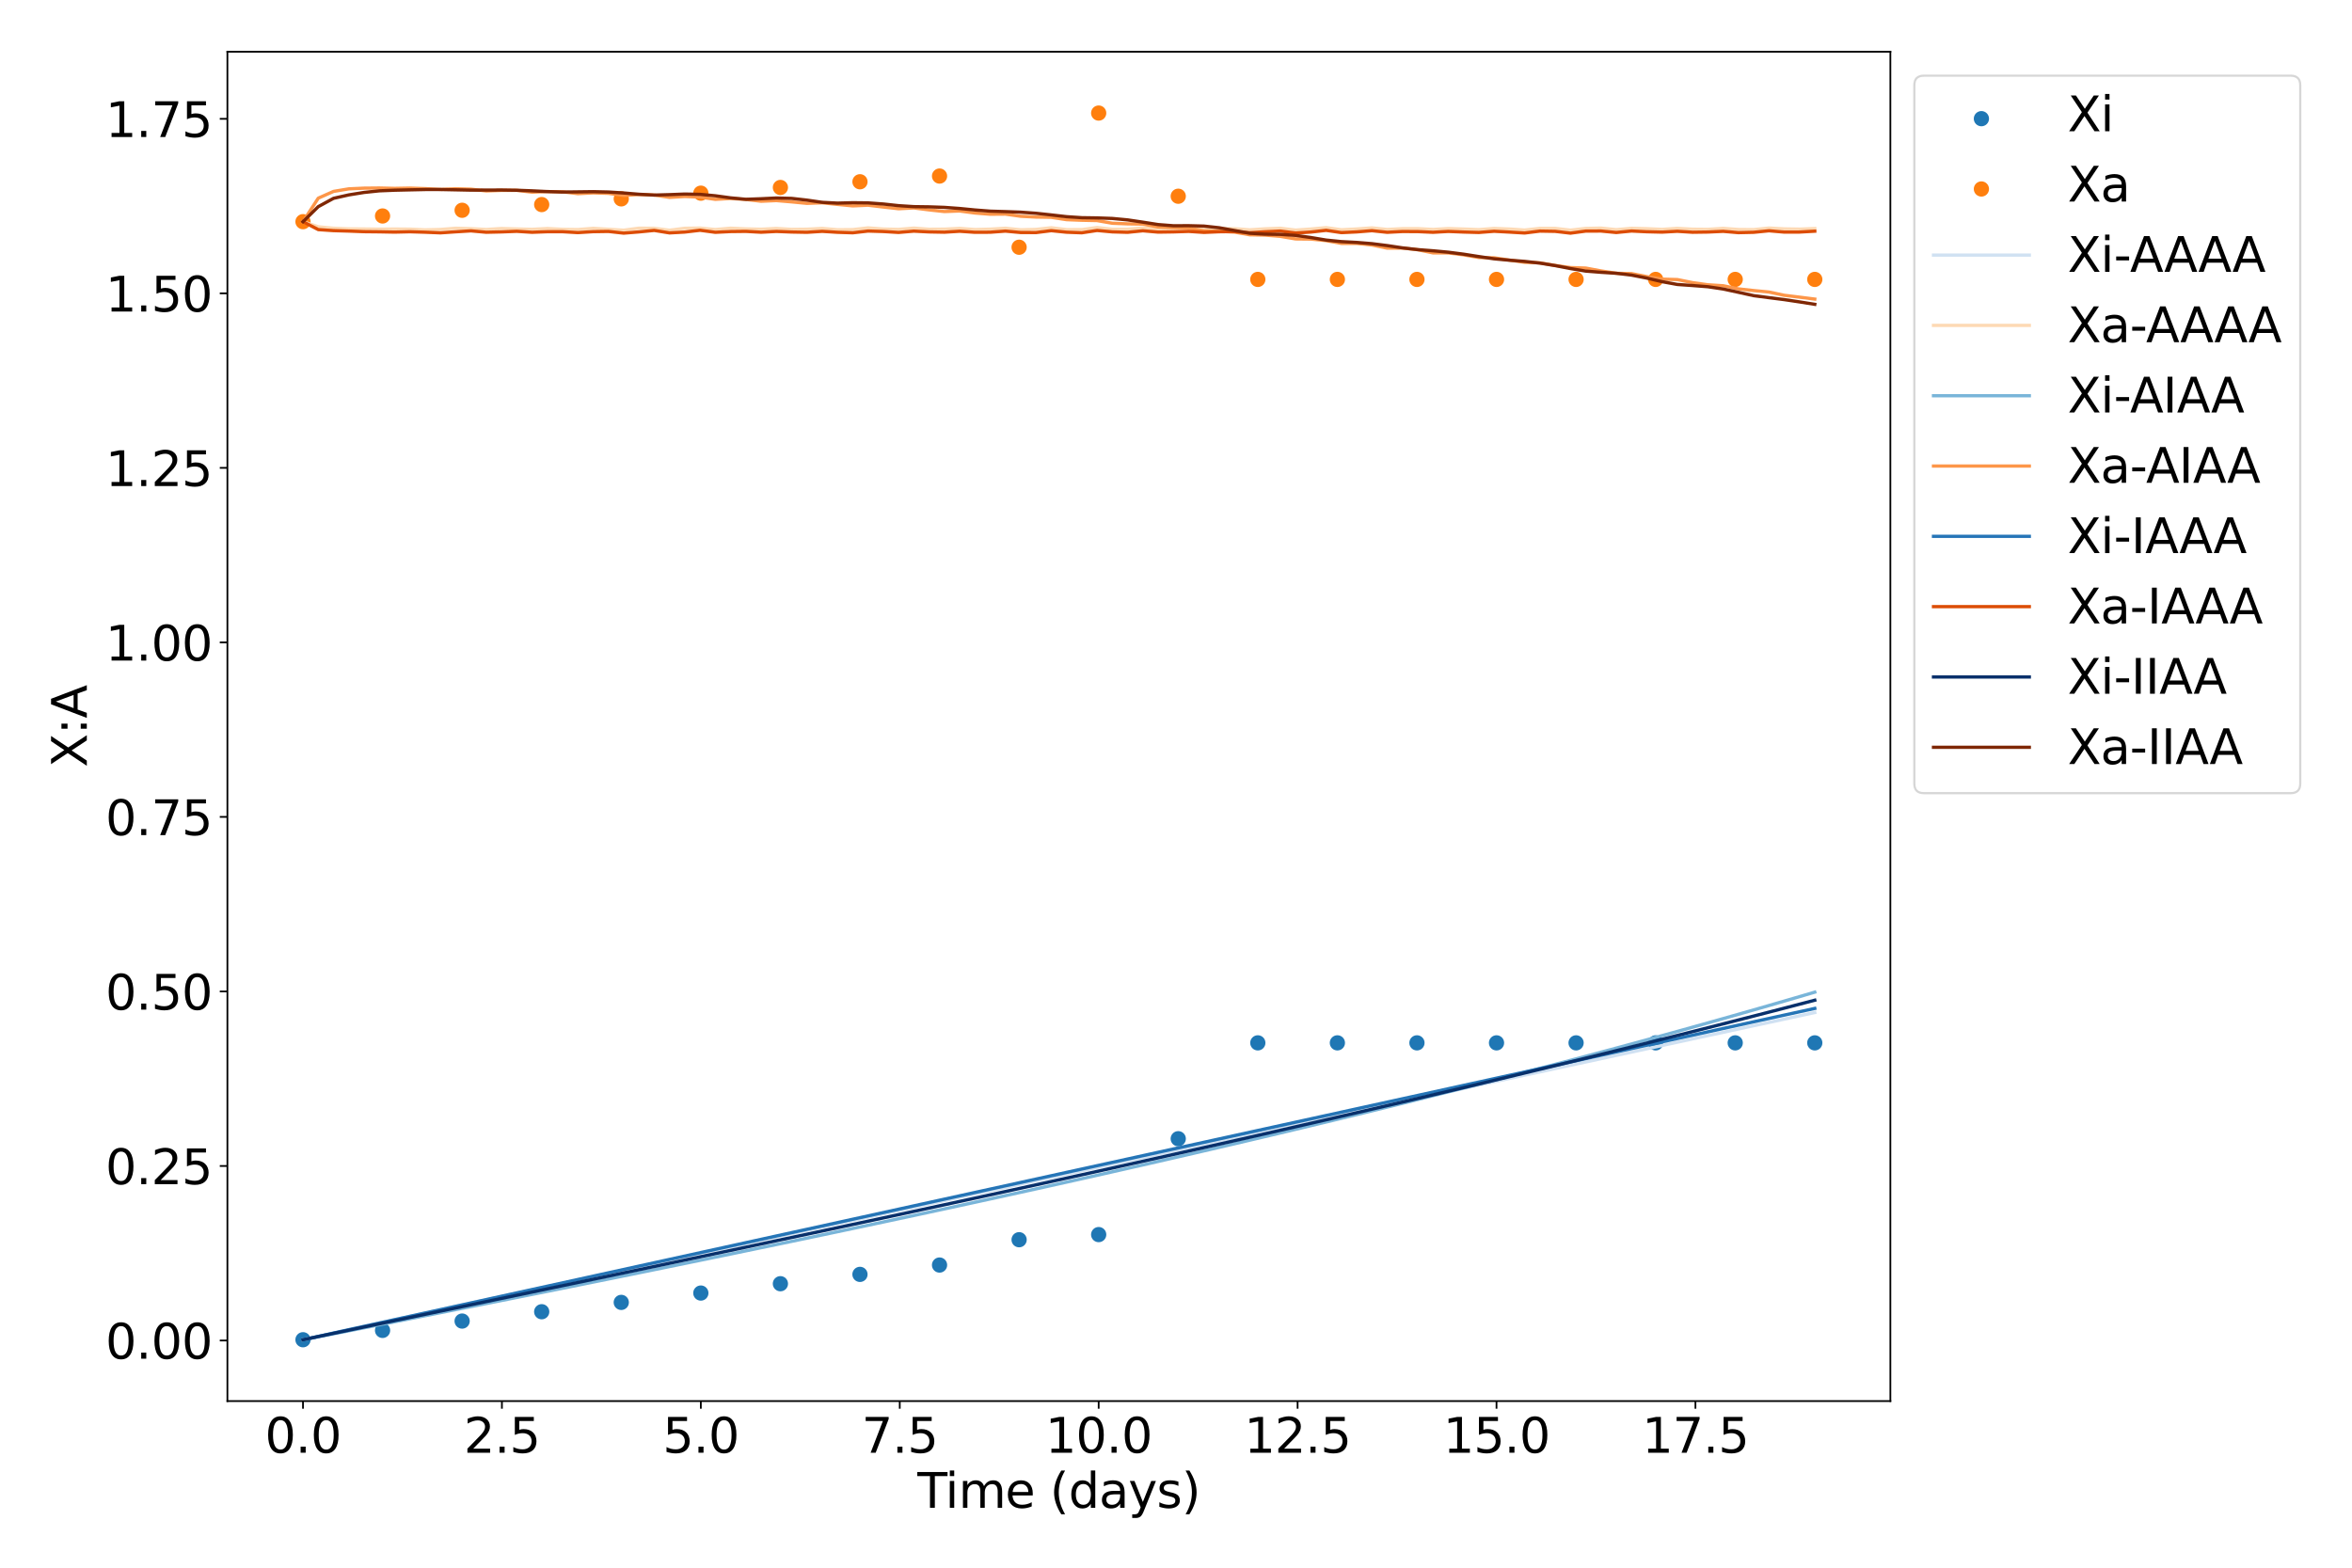 <?xml version="1.0" encoding="utf-8" standalone="no"?>
<!DOCTYPE svg PUBLIC "-//W3C//DTD SVG 1.1//EN"
  "http://www.w3.org/Graphics/SVG/1.1/DTD/svg11.dtd">
<svg xmlns:xlink="http://www.w3.org/1999/xlink" width="1080pt" height="720pt" viewBox="0 0 1080 720" xmlns="http://www.w3.org/2000/svg" version="1.1">
 <defs>
  <style type="text/css">*{stroke-linejoin: round; stroke-linecap: butt}</style>
 </defs>
 <g id="figure_1">
  <g id="patch_1">
   <path d="M 0 720 
L 1080 720 
L 1080 0 
L 0 0 
z
" style="fill: #ffffff"/>
  </g>
  <g id="axes_1">
   <g id="patch_2">
    <path d="M 104.42 643.48 
L 868.03 643.48 
L 868.03 23.76 
L 104.42 23.76 
z
" style="fill: #ffffff"/>
   </g>
   <g id="PathCollection_1">
    <defs>
     <path id="m80f1702e56" d="M 0 3 
C 0.796 3 1.559 2.684 2.121 2.121 
C 2.684 1.559 3 0.796 3 0 
C 3 -0.796 2.684 -1.559 2.121 -2.121 
C 1.559 -2.684 0.796 -3 0 -3 
C -0.796 -3 -1.559 -2.684 -2.121 -2.121 
C -2.684 -1.559 -3 -0.796 -3 0 
C -3 0.796 -2.684 1.559 -2.121 2.121 
C -1.559 2.684 -0.796 3 0 3 
z
" style="stroke: #1f77b4"/>
    </defs>
    <g clip-path="url(#p6fa6d501a4)">
     <use xlink:href="#m80f1702e56" x="139.13" y="615.311" style="fill: #1f77b4; stroke: #1f77b4"/>
     <use xlink:href="#m80f1702e56" x="175.666" y="611.022" style="fill: #1f77b4; stroke: #1f77b4"/>
     <use xlink:href="#m80f1702e56" x="212.202" y="606.734" style="fill: #1f77b4; stroke: #1f77b4"/>
     <use xlink:href="#m80f1702e56" x="248.739" y="602.445" style="fill: #1f77b4; stroke: #1f77b4"/>
     <use xlink:href="#m80f1702e56" x="285.275" y="598.157" style="fill: #1f77b4; stroke: #1f77b4"/>
     <use xlink:href="#m80f1702e56" x="321.811" y="593.868" style="fill: #1f77b4; stroke: #1f77b4"/>
     <use xlink:href="#m80f1702e56" x="358.348" y="589.58" style="fill: #1f77b4; stroke: #1f77b4"/>
     <use xlink:href="#m80f1702e56" x="394.884" y="585.291" style="fill: #1f77b4; stroke: #1f77b4"/>
     <use xlink:href="#m80f1702e56" x="431.42" y="581.003" style="fill: #1f77b4; stroke: #1f77b4"/>
     <use xlink:href="#m80f1702e56" x="467.957" y="569.372" style="fill: #1f77b4; stroke: #1f77b4"/>
     <use xlink:href="#m80f1702e56" x="504.493" y="567.018" style="fill: #1f77b4; stroke: #1f77b4"/>
     <use xlink:href="#m80f1702e56" x="541.03" y="522.989" style="fill: #1f77b4; stroke: #1f77b4"/>
     <use xlink:href="#m80f1702e56" x="577.566" y="478.959" style="fill: #1f77b4; stroke: #1f77b4"/>
     <use xlink:href="#m80f1702e56" x="614.102" y="478.959" style="fill: #1f77b4; stroke: #1f77b4"/>
     <use xlink:href="#m80f1702e56" x="650.639" y="478.959" style="fill: #1f77b4; stroke: #1f77b4"/>
     <use xlink:href="#m80f1702e56" x="687.175" y="478.959" style="fill: #1f77b4; stroke: #1f77b4"/>
     <use xlink:href="#m80f1702e56" x="723.711" y="478.959" style="fill: #1f77b4; stroke: #1f77b4"/>
     <use xlink:href="#m80f1702e56" x="760.248" y="478.959" style="fill: #1f77b4; stroke: #1f77b4"/>
     <use xlink:href="#m80f1702e56" x="796.784" y="478.959" style="fill: #1f77b4; stroke: #1f77b4"/>
     <use xlink:href="#m80f1702e56" x="833.32" y="478.959" style="fill: #1f77b4; stroke: #1f77b4"/>
    </g>
   </g>
   <g id="PathCollection_2">
    <defs>
     <path id="m62fcbac0dc" d="M 0 3 
C 0.796 3 1.559 2.684 2.121 2.121 
C 2.684 1.559 3 0.796 3 0 
C 3 -0.796 2.684 -1.559 2.121 -2.121 
C 1.559 -2.684 0.796 -3 0 -3 
C -0.796 -3 -1.559 -2.684 -2.121 -2.121 
C -2.684 -1.559 -3 -0.796 -3 0 
C -3 0.796 -2.684 1.559 -2.121 2.121 
C -1.559 2.684 -0.796 3 0 3 
z
" style="stroke: #ff7f0e"/>
    </defs>
    <g clip-path="url(#p6fa6d501a4)">
     <use xlink:href="#m62fcbac0dc" x="139.13" y="101.811" style="fill: #ff7f0e; stroke: #ff7f0e"/>
     <use xlink:href="#m62fcbac0dc" x="175.666" y="99.193" style="fill: #ff7f0e; stroke: #ff7f0e"/>
     <use xlink:href="#m62fcbac0dc" x="212.202" y="96.574" style="fill: #ff7f0e; stroke: #ff7f0e"/>
     <use xlink:href="#m62fcbac0dc" x="248.739" y="93.955" style="fill: #ff7f0e; stroke: #ff7f0e"/>
     <use xlink:href="#m62fcbac0dc" x="285.275" y="91.336" style="fill: #ff7f0e; stroke: #ff7f0e"/>
     <use xlink:href="#m62fcbac0dc" x="321.811" y="88.717" style="fill: #ff7f0e; stroke: #ff7f0e"/>
     <use xlink:href="#m62fcbac0dc" x="358.348" y="86.098" style="fill: #ff7f0e; stroke: #ff7f0e"/>
     <use xlink:href="#m62fcbac0dc" x="394.884" y="83.48" style="fill: #ff7f0e; stroke: #ff7f0e"/>
     <use xlink:href="#m62fcbac0dc" x="431.42" y="80.861" style="fill: #ff7f0e; stroke: #ff7f0e"/>
     <use xlink:href="#m62fcbac0dc" x="467.957" y="113.551" style="fill: #ff7f0e; stroke: #ff7f0e"/>
     <use xlink:href="#m62fcbac0dc" x="504.493" y="51.929" style="fill: #ff7f0e; stroke: #ff7f0e"/>
     <use xlink:href="#m62fcbac0dc" x="541.03" y="90.127" style="fill: #ff7f0e; stroke: #ff7f0e"/>
     <use xlink:href="#m62fcbac0dc" x="577.566" y="128.325" style="fill: #ff7f0e; stroke: #ff7f0e"/>
     <use xlink:href="#m62fcbac0dc" x="614.102" y="128.325" style="fill: #ff7f0e; stroke: #ff7f0e"/>
     <use xlink:href="#m62fcbac0dc" x="650.639" y="128.325" style="fill: #ff7f0e; stroke: #ff7f0e"/>
     <use xlink:href="#m62fcbac0dc" x="687.175" y="128.325" style="fill: #ff7f0e; stroke: #ff7f0e"/>
     <use xlink:href="#m62fcbac0dc" x="723.711" y="128.325" style="fill: #ff7f0e; stroke: #ff7f0e"/>
     <use xlink:href="#m62fcbac0dc" x="760.248" y="128.325" style="fill: #ff7f0e; stroke: #ff7f0e"/>
     <use xlink:href="#m62fcbac0dc" x="796.784" y="128.325" style="fill: #ff7f0e; stroke: #ff7f0e"/>
     <use xlink:href="#m62fcbac0dc" x="833.32" y="128.325" style="fill: #ff7f0e; stroke: #ff7f0e"/>
    </g>
   </g>
   <g id="matplotlib.axis_1">
    <g id="xtick_1">
     <g id="line2d_1">
      <defs>
       <path id="m3385fdae1e" d="M 0 0 
L 0 3.5 
" style="stroke: #000000; stroke-width: 0.8"/>
      </defs>
      <g>
       <use xlink:href="#m3385fdae1e" x="139.13" y="643.48" style="stroke: #000000; stroke-width: 0.8"/>
      </g>
     </g>
     <g id="text_1">
      <!-- 0.0 -->
      <g transform="translate(121.636 667.197) scale(0.22 -0.22)">
       <defs>
        <path id="DejaVuSans-30" d="M 2034 4250 
Q 1547 4250 1301 3770 
Q 1056 3291 1056 2328 
Q 1056 1369 1301 889 
Q 1547 409 2034 409 
Q 2525 409 2770 889 
Q 3016 1369 3016 2328 
Q 3016 3291 2770 3770 
Q 2525 4250 2034 4250 
z
M 2034 4750 
Q 2819 4750 3233 4129 
Q 3647 3509 3647 2328 
Q 3647 1150 3233 529 
Q 2819 -91 2034 -91 
Q 1250 -91 836 529 
Q 422 1150 422 2328 
Q 422 3509 836 4129 
Q 1250 4750 2034 4750 
z
" transform="scale(0.016)"/>
        <path id="DejaVuSans-2e" d="M 684 794 
L 1344 794 
L 1344 0 
L 684 0 
L 684 794 
z
" transform="scale(0.016)"/>
       </defs>
       <use xlink:href="#DejaVuSans-30"/>
       <use xlink:href="#DejaVuSans-2e" x="63.623"/>
       <use xlink:href="#DejaVuSans-30" x="95.41"/>
      </g>
     </g>
    </g>
    <g id="xtick_2">
     <g id="line2d_2">
      <g>
       <use xlink:href="#m3385fdae1e" x="230.47" y="643.48" style="stroke: #000000; stroke-width: 0.8"/>
      </g>
     </g>
     <g id="text_2">
      <!-- 2.5 -->
      <g transform="translate(212.977 667.197) scale(0.22 -0.22)">
       <defs>
        <path id="DejaVuSans-32" d="M 1228 531 
L 3431 531 
L 3431 0 
L 469 0 
L 469 531 
Q 828 903 1448 1529 
Q 2069 2156 2228 2338 
Q 2531 2678 2651 2914 
Q 2772 3150 2772 3378 
Q 2772 3750 2511 3984 
Q 2250 4219 1831 4219 
Q 1534 4219 1204 4116 
Q 875 4013 500 3803 
L 500 4441 
Q 881 4594 1212 4672 
Q 1544 4750 1819 4750 
Q 2544 4750 2975 4387 
Q 3406 4025 3406 3419 
Q 3406 3131 3298 2873 
Q 3191 2616 2906 2266 
Q 2828 2175 2409 1742 
Q 1991 1309 1228 531 
z
" transform="scale(0.016)"/>
        <path id="DejaVuSans-35" d="M 691 4666 
L 3169 4666 
L 3169 4134 
L 1269 4134 
L 1269 2991 
Q 1406 3038 1543 3061 
Q 1681 3084 1819 3084 
Q 2600 3084 3056 2656 
Q 3513 2228 3513 1497 
Q 3513 744 3044 326 
Q 2575 -91 1722 -91 
Q 1428 -91 1123 -41 
Q 819 9 494 109 
L 494 744 
Q 775 591 1075 516 
Q 1375 441 1709 441 
Q 2250 441 2565 725 
Q 2881 1009 2881 1497 
Q 2881 1984 2565 2268 
Q 2250 2553 1709 2553 
Q 1456 2553 1204 2497 
Q 953 2441 691 2322 
L 691 4666 
z
" transform="scale(0.016)"/>
       </defs>
       <use xlink:href="#DejaVuSans-32"/>
       <use xlink:href="#DejaVuSans-2e" x="63.623"/>
       <use xlink:href="#DejaVuSans-35" x="95.41"/>
      </g>
     </g>
    </g>
    <g id="xtick_3">
     <g id="line2d_3">
      <g>
       <use xlink:href="#m3385fdae1e" x="321.811" y="643.48" style="stroke: #000000; stroke-width: 0.8"/>
      </g>
     </g>
     <g id="text_3">
      <!-- 5.0 -->
      <g transform="translate(304.318 667.197) scale(0.22 -0.22)">
       <use xlink:href="#DejaVuSans-35"/>
       <use xlink:href="#DejaVuSans-2e" x="63.623"/>
       <use xlink:href="#DejaVuSans-30" x="95.41"/>
      </g>
     </g>
    </g>
    <g id="xtick_4">
     <g id="line2d_4">
      <g>
       <use xlink:href="#m3385fdae1e" x="413.152" y="643.48" style="stroke: #000000; stroke-width: 0.8"/>
      </g>
     </g>
     <g id="text_4">
      <!-- 7.5 -->
      <g transform="translate(395.659 667.197) scale(0.22 -0.22)">
       <defs>
        <path id="DejaVuSans-37" d="M 525 4666 
L 3525 4666 
L 3525 4397 
L 1831 0 
L 1172 0 
L 2766 4134 
L 525 4134 
L 525 4666 
z
" transform="scale(0.016)"/>
       </defs>
       <use xlink:href="#DejaVuSans-37"/>
       <use xlink:href="#DejaVuSans-2e" x="63.623"/>
       <use xlink:href="#DejaVuSans-35" x="95.41"/>
      </g>
     </g>
    </g>
    <g id="xtick_5">
     <g id="line2d_5">
      <g>
       <use xlink:href="#m3385fdae1e" x="504.493" y="643.48" style="stroke: #000000; stroke-width: 0.8"/>
      </g>
     </g>
     <g id="text_5">
      <!-- 10.0 -->
      <g transform="translate(480.001 667.197) scale(0.22 -0.22)">
       <defs>
        <path id="DejaVuSans-31" d="M 794 531 
L 1825 531 
L 1825 4091 
L 703 3866 
L 703 4441 
L 1819 4666 
L 2450 4666 
L 2450 531 
L 3481 531 
L 3481 0 
L 794 0 
L 794 531 
z
" transform="scale(0.016)"/>
       </defs>
       <use xlink:href="#DejaVuSans-31"/>
       <use xlink:href="#DejaVuSans-30" x="63.623"/>
       <use xlink:href="#DejaVuSans-2e" x="127.246"/>
       <use xlink:href="#DejaVuSans-30" x="159.033"/>
      </g>
     </g>
    </g>
    <g id="xtick_6">
     <g id="line2d_6">
      <g>
       <use xlink:href="#m3385fdae1e" x="595.834" y="643.48" style="stroke: #000000; stroke-width: 0.8"/>
      </g>
     </g>
     <g id="text_6">
      <!-- 12.5 -->
      <g transform="translate(571.342 667.197) scale(0.22 -0.22)">
       <use xlink:href="#DejaVuSans-31"/>
       <use xlink:href="#DejaVuSans-32" x="63.623"/>
       <use xlink:href="#DejaVuSans-2e" x="127.246"/>
       <use xlink:href="#DejaVuSans-35" x="159.033"/>
      </g>
     </g>
    </g>
    <g id="xtick_7">
     <g id="line2d_7">
      <g>
       <use xlink:href="#m3385fdae1e" x="687.175" y="643.48" style="stroke: #000000; stroke-width: 0.8"/>
      </g>
     </g>
     <g id="text_7">
      <!-- 15.0 -->
      <g transform="translate(662.683 667.197) scale(0.22 -0.22)">
       <use xlink:href="#DejaVuSans-31"/>
       <use xlink:href="#DejaVuSans-35" x="63.623"/>
       <use xlink:href="#DejaVuSans-2e" x="127.246"/>
       <use xlink:href="#DejaVuSans-30" x="159.033"/>
      </g>
     </g>
    </g>
    <g id="xtick_8">
     <g id="line2d_8">
      <g>
       <use xlink:href="#m3385fdae1e" x="778.516" y="643.48" style="stroke: #000000; stroke-width: 0.8"/>
      </g>
     </g>
     <g id="text_8">
      <!-- 17.5 -->
      <g transform="translate(754.024 667.197) scale(0.22 -0.22)">
       <use xlink:href="#DejaVuSans-31"/>
       <use xlink:href="#DejaVuSans-37" x="63.623"/>
       <use xlink:href="#DejaVuSans-2e" x="127.246"/>
       <use xlink:href="#DejaVuSans-35" x="159.033"/>
      </g>
     </g>
    </g>
    <g id="text_9">
     <!-- Time (days) -->
     <g transform="translate(421.267 692.488) scale(0.22 -0.22)">
      <defs>
       <path id="DejaVuSans-54" d="M -19 4666 
L 3928 4666 
L 3928 4134 
L 2272 4134 
L 2272 0 
L 1638 0 
L 1638 4134 
L -19 4134 
L -19 4666 
z
" transform="scale(0.016)"/>
       <path id="DejaVuSans-69" d="M 603 3500 
L 1178 3500 
L 1178 0 
L 603 0 
L 603 3500 
z
M 603 4863 
L 1178 4863 
L 1178 4134 
L 603 4134 
L 603 4863 
z
" transform="scale(0.016)"/>
       <path id="DejaVuSans-6d" d="M 3328 2828 
Q 3544 3216 3844 3400 
Q 4144 3584 4550 3584 
Q 5097 3584 5394 3201 
Q 5691 2819 5691 2113 
L 5691 0 
L 5113 0 
L 5113 2094 
Q 5113 2597 4934 2840 
Q 4756 3084 4391 3084 
Q 3944 3084 3684 2787 
Q 3425 2491 3425 1978 
L 3425 0 
L 2847 0 
L 2847 2094 
Q 2847 2600 2669 2842 
Q 2491 3084 2119 3084 
Q 1678 3084 1418 2786 
Q 1159 2488 1159 1978 
L 1159 0 
L 581 0 
L 581 3500 
L 1159 3500 
L 1159 2956 
Q 1356 3278 1631 3431 
Q 1906 3584 2284 3584 
Q 2666 3584 2933 3390 
Q 3200 3197 3328 2828 
z
" transform="scale(0.016)"/>
       <path id="DejaVuSans-65" d="M 3597 1894 
L 3597 1613 
L 953 1613 
Q 991 1019 1311 708 
Q 1631 397 2203 397 
Q 2534 397 2845 478 
Q 3156 559 3463 722 
L 3463 178 
Q 3153 47 2828 -22 
Q 2503 -91 2169 -91 
Q 1331 -91 842 396 
Q 353 884 353 1716 
Q 353 2575 817 3079 
Q 1281 3584 2069 3584 
Q 2775 3584 3186 3129 
Q 3597 2675 3597 1894 
z
M 3022 2063 
Q 3016 2534 2758 2815 
Q 2500 3097 2075 3097 
Q 1594 3097 1305 2825 
Q 1016 2553 972 2059 
L 3022 2063 
z
" transform="scale(0.016)"/>
       <path id="DejaVuSans-20" transform="scale(0.016)"/>
       <path id="DejaVuSans-28" d="M 1984 4856 
Q 1566 4138 1362 3434 
Q 1159 2731 1159 2009 
Q 1159 1288 1364 580 
Q 1569 -128 1984 -844 
L 1484 -844 
Q 1016 -109 783 600 
Q 550 1309 550 2009 
Q 550 2706 781 3412 
Q 1013 4119 1484 4856 
L 1984 4856 
z
" transform="scale(0.016)"/>
       <path id="DejaVuSans-64" d="M 2906 2969 
L 2906 4863 
L 3481 4863 
L 3481 0 
L 2906 0 
L 2906 525 
Q 2725 213 2448 61 
Q 2172 -91 1784 -91 
Q 1150 -91 751 415 
Q 353 922 353 1747 
Q 353 2572 751 3078 
Q 1150 3584 1784 3584 
Q 2172 3584 2448 3432 
Q 2725 3281 2906 2969 
z
M 947 1747 
Q 947 1113 1208 752 
Q 1469 391 1925 391 
Q 2381 391 2643 752 
Q 2906 1113 2906 1747 
Q 2906 2381 2643 2742 
Q 2381 3103 1925 3103 
Q 1469 3103 1208 2742 
Q 947 2381 947 1747 
z
" transform="scale(0.016)"/>
       <path id="DejaVuSans-61" d="M 2194 1759 
Q 1497 1759 1228 1600 
Q 959 1441 959 1056 
Q 959 750 1161 570 
Q 1363 391 1709 391 
Q 2188 391 2477 730 
Q 2766 1069 2766 1631 
L 2766 1759 
L 2194 1759 
z
M 3341 1997 
L 3341 0 
L 2766 0 
L 2766 531 
Q 2569 213 2275 61 
Q 1981 -91 1556 -91 
Q 1019 -91 701 211 
Q 384 513 384 1019 
Q 384 1609 779 1909 
Q 1175 2209 1959 2209 
L 2766 2209 
L 2766 2266 
Q 2766 2663 2505 2880 
Q 2244 3097 1772 3097 
Q 1472 3097 1187 3025 
Q 903 2953 641 2809 
L 641 3341 
Q 956 3463 1253 3523 
Q 1550 3584 1831 3584 
Q 2591 3584 2966 3190 
Q 3341 2797 3341 1997 
z
" transform="scale(0.016)"/>
       <path id="DejaVuSans-79" d="M 2059 -325 
Q 1816 -950 1584 -1140 
Q 1353 -1331 966 -1331 
L 506 -1331 
L 506 -850 
L 844 -850 
Q 1081 -850 1212 -737 
Q 1344 -625 1503 -206 
L 1606 56 
L 191 3500 
L 800 3500 
L 1894 763 
L 2988 3500 
L 3597 3500 
L 2059 -325 
z
" transform="scale(0.016)"/>
       <path id="DejaVuSans-73" d="M 2834 3397 
L 2834 2853 
Q 2591 2978 2328 3040 
Q 2066 3103 1784 3103 
Q 1356 3103 1142 2972 
Q 928 2841 928 2578 
Q 928 2378 1081 2264 
Q 1234 2150 1697 2047 
L 1894 2003 
Q 2506 1872 2764 1633 
Q 3022 1394 3022 966 
Q 3022 478 2636 193 
Q 2250 -91 1575 -91 
Q 1294 -91 989 -36 
Q 684 19 347 128 
L 347 722 
Q 666 556 975 473 
Q 1284 391 1588 391 
Q 1994 391 2212 530 
Q 2431 669 2431 922 
Q 2431 1156 2273 1281 
Q 2116 1406 1581 1522 
L 1381 1569 
Q 847 1681 609 1914 
Q 372 2147 372 2553 
Q 372 3047 722 3315 
Q 1072 3584 1716 3584 
Q 2034 3584 2315 3537 
Q 2597 3491 2834 3397 
z
" transform="scale(0.016)"/>
       <path id="DejaVuSans-29" d="M 513 4856 
L 1013 4856 
Q 1481 4119 1714 3412 
Q 1947 2706 1947 2009 
Q 1947 1309 1714 600 
Q 1481 -109 1013 -844 
L 513 -844 
Q 928 -128 1133 580 
Q 1338 1288 1338 2009 
Q 1338 2731 1133 3434 
Q 928 4138 513 4856 
z
" transform="scale(0.016)"/>
      </defs>
      <use xlink:href="#DejaVuSans-54"/>
      <use xlink:href="#DejaVuSans-69" x="57.959"/>
      <use xlink:href="#DejaVuSans-6d" x="85.742"/>
      <use xlink:href="#DejaVuSans-65" x="183.154"/>
      <use xlink:href="#DejaVuSans-20" x="244.678"/>
      <use xlink:href="#DejaVuSans-28" x="276.465"/>
      <use xlink:href="#DejaVuSans-64" x="315.479"/>
      <use xlink:href="#DejaVuSans-61" x="378.955"/>
      <use xlink:href="#DejaVuSans-79" x="440.234"/>
      <use xlink:href="#DejaVuSans-73" x="499.414"/>
      <use xlink:href="#DejaVuSans-29" x="551.514"/>
     </g>
    </g>
   </g>
   <g id="matplotlib.axis_2">
    <g id="ytick_1">
     <g id="line2d_9">
      <defs>
       <path id="ma600d9e374" d="M 0 0 
L -3.5 0 
" style="stroke: #000000; stroke-width: 0.8"/>
      </defs>
      <g>
       <use xlink:href="#ma600d9e374" x="104.42" y="615.656" style="stroke: #000000; stroke-width: 0.8"/>
      </g>
     </g>
     <g id="text_10">
      <!-- 0.00 -->
      <g transform="translate(48.436 624.014) scale(0.22 -0.22)">
       <use xlink:href="#DejaVuSans-30"/>
       <use xlink:href="#DejaVuSans-2e" x="63.623"/>
       <use xlink:href="#DejaVuSans-30" x="95.41"/>
       <use xlink:href="#DejaVuSans-30" x="159.033"/>
      </g>
     </g>
    </g>
    <g id="ytick_2">
     <g id="line2d_10">
      <g>
       <use xlink:href="#ma600d9e374" x="104.42" y="535.5" style="stroke: #000000; stroke-width: 0.8"/>
      </g>
     </g>
     <g id="text_11">
      <!-- 0.25 -->
      <g transform="translate(48.436 543.858) scale(0.22 -0.22)">
       <use xlink:href="#DejaVuSans-30"/>
       <use xlink:href="#DejaVuSans-2e" x="63.623"/>
       <use xlink:href="#DejaVuSans-32" x="95.41"/>
       <use xlink:href="#DejaVuSans-35" x="159.033"/>
      </g>
     </g>
    </g>
    <g id="ytick_3">
     <g id="line2d_11">
      <g>
       <use xlink:href="#ma600d9e374" x="104.42" y="455.344" style="stroke: #000000; stroke-width: 0.8"/>
      </g>
     </g>
     <g id="text_12">
      <!-- 0.50 -->
      <g transform="translate(48.436 463.703) scale(0.22 -0.22)">
       <use xlink:href="#DejaVuSans-30"/>
       <use xlink:href="#DejaVuSans-2e" x="63.623"/>
       <use xlink:href="#DejaVuSans-35" x="95.41"/>
       <use xlink:href="#DejaVuSans-30" x="159.033"/>
      </g>
     </g>
    </g>
    <g id="ytick_4">
     <g id="line2d_12">
      <g>
       <use xlink:href="#ma600d9e374" x="104.42" y="375.189" style="stroke: #000000; stroke-width: 0.8"/>
      </g>
     </g>
     <g id="text_13">
      <!-- 0.75 -->
      <g transform="translate(48.436 383.547) scale(0.22 -0.22)">
       <use xlink:href="#DejaVuSans-30"/>
       <use xlink:href="#DejaVuSans-2e" x="63.623"/>
       <use xlink:href="#DejaVuSans-37" x="95.41"/>
       <use xlink:href="#DejaVuSans-35" x="159.033"/>
      </g>
     </g>
    </g>
    <g id="ytick_5">
     <g id="line2d_13">
      <g>
       <use xlink:href="#ma600d9e374" x="104.42" y="295.033" style="stroke: #000000; stroke-width: 0.8"/>
      </g>
     </g>
     <g id="text_14">
      <!-- 1.00 -->
      <g transform="translate(48.436 303.391) scale(0.22 -0.22)">
       <use xlink:href="#DejaVuSans-31"/>
       <use xlink:href="#DejaVuSans-2e" x="63.623"/>
       <use xlink:href="#DejaVuSans-30" x="95.41"/>
       <use xlink:href="#DejaVuSans-30" x="159.033"/>
      </g>
     </g>
    </g>
    <g id="ytick_6">
     <g id="line2d_14">
      <g>
       <use xlink:href="#ma600d9e374" x="104.42" y="214.877" style="stroke: #000000; stroke-width: 0.8"/>
      </g>
     </g>
     <g id="text_15">
      <!-- 1.25 -->
      <g transform="translate(48.436 223.236) scale(0.22 -0.22)">
       <use xlink:href="#DejaVuSans-31"/>
       <use xlink:href="#DejaVuSans-2e" x="63.623"/>
       <use xlink:href="#DejaVuSans-32" x="95.41"/>
       <use xlink:href="#DejaVuSans-35" x="159.033"/>
      </g>
     </g>
    </g>
    <g id="ytick_7">
     <g id="line2d_15">
      <g>
       <use xlink:href="#ma600d9e374" x="104.42" y="134.722" style="stroke: #000000; stroke-width: 0.8"/>
      </g>
     </g>
     <g id="text_16">
      <!-- 1.50 -->
      <g transform="translate(48.436 143.08) scale(0.22 -0.22)">
       <use xlink:href="#DejaVuSans-31"/>
       <use xlink:href="#DejaVuSans-2e" x="63.623"/>
       <use xlink:href="#DejaVuSans-35" x="95.41"/>
       <use xlink:href="#DejaVuSans-30" x="159.033"/>
      </g>
     </g>
    </g>
    <g id="ytick_8">
     <g id="line2d_16">
      <g>
       <use xlink:href="#ma600d9e374" x="104.42" y="54.566" style="stroke: #000000; stroke-width: 0.8"/>
      </g>
     </g>
     <g id="text_17">
      <!-- 1.75 -->
      <g transform="translate(48.436 62.924) scale(0.22 -0.22)">
       <use xlink:href="#DejaVuSans-31"/>
       <use xlink:href="#DejaVuSans-2e" x="63.623"/>
       <use xlink:href="#DejaVuSans-37" x="95.41"/>
       <use xlink:href="#DejaVuSans-35" x="159.033"/>
      </g>
     </g>
    </g>
    <g id="text_18">
     <!-- X:A -->
     <g transform="translate(39.86 352.385) rotate(-90) scale(0.22 -0.22)">
      <defs>
       <path id="DejaVuSans-58" d="M 403 4666 
L 1081 4666 
L 2241 2931 
L 3406 4666 
L 4084 4666 
L 2584 2425 
L 4184 0 
L 3506 0 
L 2194 1984 
L 872 0 
L 191 0 
L 1856 2491 
L 403 4666 
z
" transform="scale(0.016)"/>
       <path id="DejaVuSans-3a" d="M 750 794 
L 1409 794 
L 1409 0 
L 750 0 
L 750 794 
z
M 750 3309 
L 1409 3309 
L 1409 2516 
L 750 2516 
L 750 3309 
z
" transform="scale(0.016)"/>
       <path id="DejaVuSans-41" d="M 2188 4044 
L 1331 1722 
L 3047 1722 
L 2188 4044 
z
M 1831 4666 
L 2547 4666 
L 4325 0 
L 3669 0 
L 3244 1197 
L 1141 1197 
L 716 0 
L 50 0 
L 1831 4666 
z
" transform="scale(0.016)"/>
      </defs>
      <use xlink:href="#DejaVuSans-58"/>
      <use xlink:href="#DejaVuSans-3a" x="68.506"/>
      <use xlink:href="#DejaVuSans-41" x="102.197"/>
     </g>
    </g>
   </g>
   <g id="line2d_17">
    <path d="M 139.13 615.311 
L 146.142 613.745 
L 153.154 612.211 
L 160.166 610.684 
L 167.178 609.161 
L 174.19 607.638 
L 181.202 606.118 
L 188.214 604.595 
L 195.226 603.068 
L 202.238 601.55 
L 209.25 600.039 
L 216.262 598.514 
L 223.274 596.987 
L 230.286 595.474 
L 237.298 593.95 
L 244.31 592.426 
L 251.322 590.912 
L 258.334 589.385 
L 265.346 587.863 
L 272.358 586.353 
L 279.37 584.825 
L 286.382 583.297 
L 293.394 581.794 
L 300.406 580.273 
L 307.418 578.738 
L 314.43 577.235 
L 321.442 575.717 
L 328.454 574.186 
L 335.466 572.678 
L 342.478 571.153 
L 349.49 569.631 
L 356.502 568.118 
L 363.514 566.592 
L 370.527 565.074 
L 377.539 563.562 
L 384.551 562.032 
L 391.563 560.514 
L 398.575 559.01 
L 405.587 557.482 
L 412.599 555.961 
L 419.611 554.453 
L 426.623 552.925 
L 433.635 551.408 
L 440.647 549.897 
L 447.659 548.369 
L 454.671 546.854 
L 461.683 545.344 
L 468.695 543.813 
L 475.707 542.299 
L 482.719 540.796 
L 489.731 539.263 
L 496.743 537.746 
L 503.755 536.246 
L 510.767 534.714 
L 517.779 533.198 
L 524.791 531.692 
L 531.803 530.164 
L 538.815 528.651 
L 545.827 527.137 
L 552.839 525.612 
L 559.851 524.102 
L 566.863 522.586 
L 573.875 521.06 
L 580.887 519.553 
L 587.899 518.041 
L 594.911 516.51 
L 601.923 515.003 
L 608.936 513.499 
L 615.948 511.965 
L 622.96 510.457 
L 629.972 508.95 
L 636.984 507.422 
L 643.996 505.913 
L 651.008 504.398 
L 658.02 502.876 
L 665.032 501.369 
L 672.044 499.849 
L 679.056 498.33 
L 686.068 496.825 
L 693.08 495.305 
L 700.092 493.782 
L 707.104 492.281 
L 714.116 490.766 
L 721.128 489.238 
L 728.14 487.738 
L 735.152 486.227 
L 742.164 484.699 
L 749.176 483.197 
L 756.188 481.68 
L 763.2 480.16 
L 770.212 478.655 
L 777.224 477.134 
L 784.236 475.62 
L 791.248 474.115 
L 798.26 472.591 
L 805.272 471.077 
L 812.284 469.577 
L 819.296 468.057 
L 826.308 466.541 
L 833.32 465.033 
" clip-path="url(#p6fa6d501a4)" style="fill: none; stroke: #d0e1f2; stroke-width: 1.5; stroke-linecap: square"/>
   </g>
   <g id="line2d_18">
    <path d="M 139.13 101.811 
L 146.142 104.152 
L 153.154 104.82 
L 160.166 105.103 
L 167.178 105.156 
L 174.19 105.247 
L 181.202 105.179 
L 188.214 105.233 
L 195.226 105.56 
L 202.238 105.383 
L 209.25 104.823 
L 216.262 105.014 
L 223.274 105.391 
L 230.286 104.942 
L 237.298 105.149 
L 244.31 105.325 
L 251.322 104.953 
L 258.334 105.317 
L 265.346 105.425 
L 272.358 104.863 
L 279.37 105.294 
L 286.382 105.723 
L 293.394 104.796 
L 300.406 104.847 
L 307.418 105.738 
L 314.43 104.835 
L 321.442 104.744 
L 328.454 105.411 
L 335.466 104.807 
L 342.478 105.118 
L 349.49 105.273 
L 356.502 104.921 
L 363.514 105.34 
L 370.527 105.266 
L 377.539 104.9 
L 384.551 105.505 
L 391.563 105.449 
L 398.575 104.655 
L 405.587 105.189 
L 412.599 105.348 
L 419.611 104.764 
L 426.623 105.287 
L 433.635 105.24 
L 440.647 104.89 
L 447.659 105.424 
L 454.671 105.24 
L 461.683 104.823 
L 468.695 105.537 
L 475.707 105.358 
L 482.719 104.595 
L 489.731 105.454 
L 496.743 105.448 
L 503.755 104.492 
L 510.767 105.293 
L 517.779 105.289 
L 524.791 104.68 
L 531.803 105.328 
L 538.815 105.134 
L 545.827 104.959 
L 552.839 105.415 
L 559.851 105.08 
L 566.863 105.03 
L 573.875 105.557 
L 580.887 105.09 
L 587.899 104.835 
L 594.911 105.673 
L 601.923 105.187 
L 608.936 104.548 
L 615.948 105.525 
L 622.96 105.156 
L 629.972 104.661 
L 636.984 105.389 
L 643.996 105.015 
L 651.008 105.002 
L 658.02 105.381 
L 665.032 104.966 
L 672.044 105.189 
L 679.056 105.457 
L 686.068 104.916 
L 693.08 105.18 
L 700.092 105.651 
L 707.104 104.886 
L 714.116 104.893 
L 721.128 105.7 
L 728.14 104.91 
L 735.152 104.758 
L 742.164 105.482 
L 749.176 104.857 
L 756.188 105.031 
L 763.2 105.346 
L 770.212 104.877 
L 777.224 105.264 
L 784.236 105.329 
L 791.248 104.873 
L 798.26 105.393 
L 805.272 105.453 
L 812.284 104.734 
L 819.296 105.116 
L 826.308 105.228 
L 833.32 104.968 
" clip-path="url(#p6fa6d501a4)" style="fill: none; stroke: #fdd9b4; stroke-width: 1.5; stroke-linecap: square"/>
   </g>
   <g id="line2d_19">
    <path d="M 139.13 615.311 
L 146.142 613.966 
L 153.154 612.593 
L 160.166 611.212 
L 167.178 609.828 
L 174.19 608.441 
L 181.202 607.053 
L 188.214 605.664 
L 195.226 604.273 
L 202.238 602.879 
L 209.25 601.486 
L 216.262 600.09 
L 223.274 598.689 
L 230.286 597.29 
L 237.298 595.888 
L 244.31 594.48 
L 251.322 593.074 
L 258.334 591.664 
L 265.346 590.249 
L 272.358 588.835 
L 279.37 587.416 
L 286.382 585.992 
L 293.394 584.569 
L 300.406 583.141 
L 307.418 581.706 
L 314.43 580.273 
L 321.442 578.834 
L 328.454 577.389 
L 335.466 575.944 
L 342.478 574.493 
L 349.49 573.037 
L 356.502 571.58 
L 363.514 570.116 
L 370.527 568.648 
L 377.539 567.178 
L 384.551 565.7 
L 391.563 564.218 
L 398.575 562.734 
L 405.587 561.241 
L 412.599 559.744 
L 419.611 558.245 
L 426.623 556.737 
L 433.635 555.224 
L 440.647 553.708 
L 447.659 552.184 
L 454.671 550.654 
L 461.683 549.121 
L 468.695 547.578 
L 475.707 546.032 
L 482.719 544.48 
L 489.731 542.918 
L 496.743 541.353 
L 503.755 539.782 
L 510.767 538.2 
L 517.779 536.614 
L 524.791 535.023 
L 531.803 533.419 
L 538.815 531.813 
L 545.827 530.199 
L 552.839 528.574 
L 559.851 526.945 
L 566.863 525.307 
L 573.875 523.659 
L 580.887 522.007 
L 587.899 520.344 
L 594.911 518.672 
L 601.923 516.994 
L 608.936 515.306 
L 615.948 513.607 
L 622.96 511.904 
L 629.972 510.188 
L 636.984 508.461 
L 643.996 506.73 
L 651.008 504.987 
L 658.02 503.231 
L 665.032 501.47 
L 672.044 499.697 
L 679.056 497.911 
L 686.068 496.119 
L 693.08 494.313 
L 700.092 492.497 
L 707.104 490.672 
L 714.116 488.833 
L 721.128 486.983 
L 728.14 485.124 
L 735.152 483.25 
L 742.164 481.364 
L 749.176 479.47 
L 756.188 477.558 
L 763.2 475.635 
L 770.212 473.703 
L 777.224 471.753 
L 784.236 469.792 
L 791.248 467.818 
L 798.26 465.828 
L 805.272 463.826 
L 812.284 461.81 
L 819.296 459.777 
L 826.308 457.732 
L 833.32 455.671 
" clip-path="url(#p6fa6d501a4)" style="fill: none; stroke: #79b5d9; stroke-width: 1.5; stroke-linecap: square"/>
   </g>
   <g id="line2d_20">
    <path d="M 139.13 101.811 
L 146.142 91.012 
L 153.154 87.909 
L 160.166 86.732 
L 167.178 86.416 
L 174.19 86.347 
L 181.202 86.513 
L 188.214 86.385 
L 195.226 86.628 
L 202.238 86.998 
L 209.25 86.687 
L 216.262 86.887 
L 223.274 87.693 
L 230.286 87.435 
L 237.298 87.421 
L 244.31 88.26 
L 251.322 87.985 
L 258.334 88.09 
L 265.346 88.936 
L 272.358 88.591 
L 279.37 88.793 
L 286.382 89.75 
L 293.394 89.349 
L 300.406 89.576 
L 307.418 90.65 
L 314.43 90.234 
L 321.442 90.516 
L 328.454 91.547 
L 335.466 91.161 
L 342.478 91.59 
L 349.49 92.425 
L 356.502 92.12 
L 363.514 92.716 
L 370.527 93.398 
L 377.539 93.142 
L 384.551 93.875 
L 391.563 94.56 
L 398.575 94.251 
L 405.587 95.083 
L 412.599 95.864 
L 419.611 95.507 
L 426.623 96.392 
L 433.635 97.155 
L 440.647 96.893 
L 447.659 97.826 
L 454.671 98.384 
L 461.683 98.333 
L 468.695 99.327 
L 475.707 99.691 
L 482.719 99.804 
L 489.731 100.887 
L 496.743 101.162 
L 503.755 101.308 
L 510.767 102.531 
L 517.779 102.81 
L 524.791 102.91 
L 531.803 104.248 
L 538.815 104.546 
L 545.827 104.694 
L 552.839 106.025 
L 559.851 106.246 
L 566.863 106.603 
L 573.875 107.841 
L 580.887 107.975 
L 587.899 108.549 
L 594.911 109.737 
L 601.923 109.813 
L 608.936 110.514 
L 615.948 111.79 
L 622.96 111.793 
L 629.972 112.528 
L 636.984 113.968 
L 643.996 113.941 
L 651.008 114.692 
L 658.02 116.148 
L 665.032 116.166 
L 672.044 117.035 
L 679.056 118.268 
L 686.068 118.416 
L 693.08 119.452 
L 700.092 120.469 
L 707.104 120.729 
L 714.116 121.912 
L 721.128 122.888 
L 728.14 123.118 
L 735.152 124.43 
L 742.164 125.517 
L 749.176 125.66 
L 756.188 127.045 
L 763.2 128.2 
L 770.212 128.398 
L 777.224 129.812 
L 784.236 130.797 
L 791.248 131.235 
L 798.26 132.677 
L 805.272 133.452 
L 812.284 134.12 
L 819.296 135.62 
L 826.308 136.475 
L 833.32 137.366 
" clip-path="url(#p6fa6d501a4)" style="fill: none; stroke: #fd9649; stroke-width: 1.5; stroke-linecap: square"/>
   </g>
   <g id="line2d_21">
    <path d="M 139.13 615.311 
L 146.142 613.774 
L 153.154 612.236 
L 160.166 610.699 
L 167.178 609.162 
L 174.19 607.624 
L 181.202 606.087 
L 188.214 604.55 
L 195.226 603.012 
L 202.238 601.475 
L 209.25 599.938 
L 216.262 598.4 
L 223.274 596.863 
L 230.286 595.326 
L 237.298 593.788 
L 244.31 592.251 
L 251.322 590.714 
L 258.334 589.177 
L 265.346 587.639 
L 272.358 586.102 
L 279.37 584.565 
L 286.382 583.028 
L 293.394 581.49 
L 300.406 579.953 
L 307.418 578.416 
L 314.43 576.879 
L 321.442 575.341 
L 328.454 573.804 
L 335.466 572.267 
L 342.478 570.73 
L 349.49 569.193 
L 356.502 567.655 
L 363.514 566.118 
L 370.527 564.581 
L 377.539 563.044 
L 384.551 561.507 
L 391.563 559.97 
L 398.575 558.432 
L 405.587 556.895 
L 412.599 555.358 
L 419.611 553.821 
L 426.623 552.284 
L 433.635 550.747 
L 440.647 549.21 
L 447.659 547.673 
L 454.671 546.136 
L 461.683 544.598 
L 468.695 543.061 
L 475.707 541.524 
L 482.719 539.987 
L 489.731 538.45 
L 496.743 536.913 
L 503.755 535.376 
L 510.767 533.839 
L 517.779 532.302 
L 524.791 530.765 
L 531.803 529.228 
L 538.815 527.691 
L 545.827 526.154 
L 552.839 524.617 
L 559.851 523.08 
L 566.863 521.543 
L 573.875 520.006 
L 580.887 518.469 
L 587.899 516.932 
L 594.911 515.395 
L 601.923 513.858 
L 608.936 512.321 
L 615.948 510.784 
L 622.96 509.247 
L 629.972 507.71 
L 636.984 506.173 
L 643.996 504.636 
L 651.008 503.099 
L 658.02 501.562 
L 665.032 500.025 
L 672.044 498.488 
L 679.056 496.951 
L 686.068 495.414 
L 693.08 493.878 
L 700.092 492.341 
L 707.104 490.804 
L 714.116 489.267 
L 721.128 487.73 
L 728.14 486.193 
L 735.152 484.656 
L 742.164 483.119 
L 749.176 481.583 
L 756.188 480.046 
L 763.2 478.509 
L 770.212 476.972 
L 777.224 475.435 
L 784.236 473.898 
L 791.248 472.362 
L 798.26 470.825 
L 805.272 469.288 
L 812.284 467.751 
L 819.296 466.214 
L 826.308 464.678 
L 833.32 463.141 
" clip-path="url(#p6fa6d501a4)" style="fill: none; stroke: #2575b7; stroke-width: 1.5; stroke-linecap: square"/>
   </g>
   <g id="line2d_22">
    <path d="M 139.13 101.811 
L 146.142 105.446 
L 153.154 105.923 
L 160.166 106.125 
L 167.178 106.397 
L 174.19 106.467 
L 181.202 106.599 
L 188.214 106.438 
L 195.226 106.649 
L 202.238 106.936 
L 209.25 106.459 
L 216.262 106.031 
L 223.274 106.665 
L 230.286 106.506 
L 237.298 106.234 
L 244.31 106.68 
L 251.322 106.417 
L 258.334 106.416 
L 265.346 106.827 
L 272.358 106.394 
L 279.37 106.286 
L 286.382 107.069 
L 293.394 106.51 
L 300.406 105.823 
L 307.418 106.962 
L 314.43 106.575 
L 321.442 105.754 
L 328.454 106.691 
L 335.466 106.344 
L 342.478 106.264 
L 349.49 106.653 
L 356.502 106.286 
L 363.514 106.562 
L 370.527 106.687 
L 377.539 106.245 
L 384.551 106.684 
L 391.563 106.91 
L 398.575 106.113 
L 405.587 106.327 
L 412.599 106.748 
L 419.611 106.152 
L 426.623 106.51 
L 433.635 106.639 
L 440.647 106.205 
L 447.659 106.688 
L 454.671 106.655 
L 461.683 106.136 
L 468.695 106.788 
L 475.707 106.813 
L 482.719 105.94 
L 489.731 106.648 
L 496.743 106.91 
L 503.755 105.848 
L 510.767 106.489 
L 517.779 106.691 
L 524.791 105.986 
L 531.803 106.603 
L 538.815 106.5 
L 545.827 106.272 
L 552.839 106.728 
L 559.851 106.435 
L 566.863 106.347 
L 573.875 106.893 
L 580.887 106.452 
L 587.899 106.12 
L 594.911 107.025 
L 601.923 106.575 
L 608.936 105.788 
L 615.948 106.833 
L 622.96 106.509 
L 629.972 105.952 
L 636.984 106.69 
L 643.996 106.326 
L 651.008 106.365 
L 658.02 106.684 
L 665.032 106.283 
L 672.044 106.573 
L 679.056 106.762 
L 686.068 106.213 
L 693.08 106.589 
L 700.092 107.006 
L 707.104 106.135 
L 714.116 106.253 
L 721.128 107.076 
L 728.14 106.134 
L 735.152 106.109 
L 742.164 106.78 
L 749.176 106.1 
L 756.188 106.438 
L 763.2 106.604 
L 770.212 106.222 
L 777.224 106.666 
L 784.236 106.567 
L 791.248 106.241 
L 798.26 106.845 
L 805.272 106.684 
L 812.284 105.99 
L 819.296 106.595 
L 826.308 106.574 
L 833.32 106.173 
" clip-path="url(#p6fa6d501a4)" style="fill: none; stroke: #dc4c03; stroke-width: 1.5; stroke-linecap: square"/>
   </g>
   <g id="line2d_23">
    <path d="M 139.13 615.311 
L 146.142 613.838 
L 153.154 612.373 
L 160.166 610.914 
L 167.178 609.455 
L 174.19 607.997 
L 181.202 606.54 
L 188.214 605.083 
L 195.226 603.625 
L 202.238 602.167 
L 209.25 600.709 
L 216.262 599.251 
L 223.274 597.791 
L 230.286 596.33 
L 237.298 594.869 
L 244.31 593.407 
L 251.322 591.944 
L 258.334 590.48 
L 265.346 589.014 
L 272.358 587.547 
L 279.37 586.079 
L 286.382 584.61 
L 293.394 583.141 
L 300.406 581.669 
L 307.418 580.194 
L 314.43 578.718 
L 321.442 577.24 
L 328.454 575.763 
L 335.466 574.284 
L 342.478 572.802 
L 349.49 571.316 
L 356.502 569.828 
L 363.514 568.339 
L 370.527 566.849 
L 377.539 565.358 
L 384.551 563.862 
L 391.563 562.363 
L 398.575 560.862 
L 405.587 559.359 
L 412.599 557.854 
L 419.611 556.346 
L 426.623 554.834 
L 433.635 553.319 
L 440.647 551.802 
L 447.659 550.283 
L 454.671 548.76 
L 461.683 547.233 
L 468.695 545.702 
L 475.707 544.169 
L 482.719 542.633 
L 489.731 541.094 
L 496.743 539.55 
L 503.755 538.001 
L 510.767 536.449 
L 517.779 534.895 
L 524.791 533.337 
L 531.803 531.775 
L 538.815 530.208 
L 545.827 528.635 
L 552.839 527.058 
L 559.851 525.478 
L 566.863 523.895 
L 573.875 522.307 
L 580.887 520.713 
L 587.899 519.113 
L 594.911 517.509 
L 601.923 515.901 
L 608.936 514.289 
L 615.948 512.67 
L 622.96 511.045 
L 629.972 509.416 
L 636.984 507.781 
L 643.996 506.142 
L 651.008 504.496 
L 658.02 502.844 
L 665.032 501.186 
L 672.044 499.523 
L 679.056 497.855 
L 686.068 496.18 
L 693.08 494.497 
L 700.092 492.808 
L 707.104 491.113 
L 714.116 489.413 
L 721.128 487.706 
L 728.14 485.992 
L 735.152 484.27 
L 742.164 482.54 
L 749.176 480.803 
L 756.188 479.061 
L 763.2 477.312 
L 770.212 475.555 
L 777.224 473.788 
L 784.236 472.013 
L 791.248 470.232 
L 798.26 468.444 
L 805.272 466.647 
L 812.284 464.841 
L 819.296 463.026 
L 826.308 461.203 
L 833.32 459.372 
" clip-path="url(#p6fa6d501a4)" style="fill: none; stroke: #08306b; stroke-width: 1.5; stroke-linecap: square"/>
   </g>
   <g id="line2d_24">
    <path d="M 139.13 101.811 
L 146.142 94.91 
L 153.154 91.086 
L 160.166 89.51 
L 167.178 88.38 
L 174.19 87.644 
L 181.202 87.361 
L 188.214 87.199 
L 195.226 87.046 
L 202.238 87.041 
L 209.25 87.182 
L 216.262 87.324 
L 223.274 87.298 
L 230.286 87.269 
L 237.298 87.376 
L 244.31 87.644 
L 251.322 87.986 
L 258.334 88.199 
L 265.346 88.115 
L 272.358 88.027 
L 279.37 88.183 
L 286.382 88.63 
L 293.394 89.217 
L 300.406 89.591 
L 307.418 89.399 
L 314.43 89.123 
L 321.442 89.253 
L 328.454 89.916 
L 335.466 90.876 
L 342.478 91.532 
L 349.49 91.282 
L 356.502 90.939 
L 363.514 91.117 
L 370.527 91.914 
L 377.539 92.93 
L 384.551 93.288 
L 391.563 93.104 
L 398.575 93.178 
L 405.587 93.692 
L 412.599 94.453 
L 419.611 94.903 
L 426.623 94.999 
L 433.635 95.238 
L 440.647 95.748 
L 447.659 96.435 
L 454.671 96.978 
L 461.683 97.189 
L 468.695 97.446 
L 475.707 97.951 
L 482.719 98.708 
L 489.731 99.514 
L 496.743 99.979 
L 503.755 100.082 
L 510.767 100.331 
L 517.779 100.992 
L 524.791 102.035 
L 531.803 103.136 
L 538.815 103.683 
L 545.827 103.655 
L 552.839 103.837 
L 559.851 104.602 
L 566.863 105.874 
L 573.875 107.129 
L 580.887 107.537 
L 587.899 107.642 
L 594.911 108.114 
L 601.923 109.083 
L 608.936 110.26 
L 615.948 110.967 
L 622.96 111.338 
L 629.972 111.909 
L 636.984 112.793 
L 643.996 113.84 
L 651.008 114.643 
L 658.02 115.177 
L 665.032 115.826 
L 672.044 116.731 
L 679.056 117.831 
L 686.068 118.866 
L 693.08 119.504 
L 700.092 120.044 
L 707.104 120.837 
L 714.116 121.984 
L 721.128 123.337 
L 728.14 124.506 
L 735.152 125.061 
L 742.164 125.504 
L 749.176 126.347 
L 756.188 127.718 
L 763.2 129.363 
L 770.212 130.65 
L 777.224 131.139 
L 784.236 131.691 
L 791.248 132.732 
L 798.26 134.248 
L 805.272 135.795 
L 812.284 136.711 
L 819.296 137.605 
L 826.308 138.655 
L 833.32 139.769 
" clip-path="url(#p6fa6d501a4)" style="fill: none; stroke: #7f2704; stroke-width: 1.5; stroke-linecap: square"/>
   </g>
   <g id="patch_3">
    <path d="M 104.42 643.48 
L 104.42 23.76 
" style="fill: none; stroke: #000000; stroke-width: 0.8; stroke-linejoin: miter; stroke-linecap: square"/>
   </g>
   <g id="patch_4">
    <path d="M 868.03 643.48 
L 868.03 23.76 
" style="fill: none; stroke: #000000; stroke-width: 0.8; stroke-linejoin: miter; stroke-linecap: square"/>
   </g>
   <g id="patch_5">
    <path d="M 104.42 643.48 
L 868.03 643.48 
" style="fill: none; stroke: #000000; stroke-width: 0.8; stroke-linejoin: miter; stroke-linecap: square"/>
   </g>
   <g id="patch_6">
    <path d="M 104.42 23.76 
L 868.03 23.76 
" style="fill: none; stroke: #000000; stroke-width: 0.8; stroke-linejoin: miter; stroke-linecap: square"/>
   </g>
   <g id="legend_1">
    <g id="patch_7">
     <path d="M 883.43 364.279 
L 1051.837 364.279 
Q 1056.237 364.279 1056.237 359.879 
L 1056.237 39.16 
Q 1056.237 34.76 1051.837 34.76 
L 883.43 34.76 
Q 879.03 34.76 879.03 39.16 
L 879.03 359.879 
Q 879.03 364.279 883.43 364.279 
z
" style="fill: #ffffff; opacity: 0.8; stroke: #cccccc; stroke-linejoin: miter"/>
    </g>
    <g id="PathCollection_3">
     <g>
      <use xlink:href="#m80f1702e56" x="909.83" y="54.502" style="fill: #1f77b4; stroke: #1f77b4"/>
     </g>
    </g>
    <g id="text_19">
     <!-- Xi -->
     <g transform="translate(949.43 60.277) scale(0.22 -0.22)">
      <use xlink:href="#DejaVuSans-58"/>
      <use xlink:href="#DejaVuSans-69" x="68.506"/>
     </g>
    </g>
    <g id="PathCollection_4">
     <g>
      <use xlink:href="#m62fcbac0dc" x="909.83" y="86.793" style="fill: #ff7f0e; stroke: #ff7f0e"/>
     </g>
    </g>
    <g id="text_20">
     <!-- Xa -->
     <g transform="translate(949.43 92.568) scale(0.22 -0.22)">
      <use xlink:href="#DejaVuSans-58"/>
      <use xlink:href="#DejaVuSans-61" x="68.506"/>
     </g>
    </g>
    <g id="line2d_25">
     <path d="M 887.83 117.16 
L 909.83 117.16 
L 931.83 117.16 
" style="fill: none; stroke: #d0e1f2; stroke-width: 1.5; stroke-linecap: square"/>
    </g>
    <g id="text_21">
     <!-- Xi-AAAA -->
     <g transform="translate(949.43 124.86) scale(0.22 -0.22)">
      <defs>
       <path id="DejaVuSans-2d" d="M 313 2009 
L 1997 2009 
L 1997 1497 
L 313 1497 
L 313 2009 
z
" transform="scale(0.016)"/>
      </defs>
      <use xlink:href="#DejaVuSans-58"/>
      <use xlink:href="#DejaVuSans-69" x="68.506"/>
      <use xlink:href="#DejaVuSans-2d" x="96.289"/>
      <use xlink:href="#DejaVuSans-41" x="130.123"/>
      <use xlink:href="#DejaVuSans-41" x="201.281"/>
      <use xlink:href="#DejaVuSans-41" x="272.439"/>
      <use xlink:href="#DejaVuSans-41" x="343.598"/>
     </g>
    </g>
    <g id="line2d_26">
     <path d="M 887.83 149.452 
L 909.83 149.452 
L 931.83 149.452 
" style="fill: none; stroke: #fdd9b4; stroke-width: 1.5; stroke-linecap: square"/>
    </g>
    <g id="text_22">
     <!-- Xa-AAAA -->
     <g transform="translate(949.43 157.152) scale(0.22 -0.22)">
      <use xlink:href="#DejaVuSans-58"/>
      <use xlink:href="#DejaVuSans-61" x="68.506"/>
      <use xlink:href="#DejaVuSans-2d" x="129.785"/>
      <use xlink:href="#DejaVuSans-41" x="163.619"/>
      <use xlink:href="#DejaVuSans-41" x="234.777"/>
      <use xlink:href="#DejaVuSans-41" x="305.936"/>
      <use xlink:href="#DejaVuSans-41" x="377.094"/>
     </g>
    </g>
    <g id="line2d_27">
     <path d="M 887.83 181.744 
L 909.83 181.744 
L 931.83 181.744 
" style="fill: none; stroke: #79b5d9; stroke-width: 1.5; stroke-linecap: square"/>
    </g>
    <g id="text_23">
     <!-- Xi-AIAA -->
     <g transform="translate(949.43 189.444) scale(0.22 -0.22)">
      <defs>
       <path id="DejaVuSans-49" d="M 628 4666 
L 1259 4666 
L 1259 0 
L 628 0 
L 628 4666 
z
" transform="scale(0.016)"/>
      </defs>
      <use xlink:href="#DejaVuSans-58"/>
      <use xlink:href="#DejaVuSans-69" x="68.506"/>
      <use xlink:href="#DejaVuSans-2d" x="96.289"/>
      <use xlink:href="#DejaVuSans-41" x="130.123"/>
      <use xlink:href="#DejaVuSans-49" x="198.531"/>
      <use xlink:href="#DejaVuSans-41" x="228.023"/>
      <use xlink:href="#DejaVuSans-41" x="299.182"/>
     </g>
    </g>
    <g id="line2d_28">
     <path d="M 887.83 214.036 
L 909.83 214.036 
L 931.83 214.036 
" style="fill: none; stroke: #fd9649; stroke-width: 1.5; stroke-linecap: square"/>
    </g>
    <g id="text_24">
     <!-- Xa-AIAA -->
     <g transform="translate(949.43 221.736) scale(0.22 -0.22)">
      <use xlink:href="#DejaVuSans-58"/>
      <use xlink:href="#DejaVuSans-61" x="68.506"/>
      <use xlink:href="#DejaVuSans-2d" x="129.785"/>
      <use xlink:href="#DejaVuSans-41" x="163.619"/>
      <use xlink:href="#DejaVuSans-49" x="232.027"/>
      <use xlink:href="#DejaVuSans-41" x="261.52"/>
      <use xlink:href="#DejaVuSans-41" x="332.678"/>
     </g>
    </g>
    <g id="line2d_29">
     <path d="M 887.83 246.328 
L 909.83 246.328 
L 931.83 246.328 
" style="fill: none; stroke: #2575b7; stroke-width: 1.5; stroke-linecap: square"/>
    </g>
    <g id="text_25">
     <!-- Xi-IAAA -->
     <g transform="translate(949.43 254.028) scale(0.22 -0.22)">
      <use xlink:href="#DejaVuSans-58"/>
      <use xlink:href="#DejaVuSans-69" x="68.506"/>
      <use xlink:href="#DejaVuSans-2d" x="96.289"/>
      <use xlink:href="#DejaVuSans-49" x="132.373"/>
      <use xlink:href="#DejaVuSans-41" x="161.865"/>
      <use xlink:href="#DejaVuSans-41" x="233.023"/>
      <use xlink:href="#DejaVuSans-41" x="304.182"/>
     </g>
    </g>
    <g id="line2d_30">
     <path d="M 887.83 278.62 
L 909.83 278.62 
L 931.83 278.62 
" style="fill: none; stroke: #dc4c03; stroke-width: 1.5; stroke-linecap: square"/>
    </g>
    <g id="text_26">
     <!-- Xa-IAAA -->
     <g transform="translate(949.43 286.32) scale(0.22 -0.22)">
      <use xlink:href="#DejaVuSans-58"/>
      <use xlink:href="#DejaVuSans-61" x="68.506"/>
      <use xlink:href="#DejaVuSans-2d" x="129.785"/>
      <use xlink:href="#DejaVuSans-49" x="165.869"/>
      <use xlink:href="#DejaVuSans-41" x="195.361"/>
      <use xlink:href="#DejaVuSans-41" x="266.52"/>
      <use xlink:href="#DejaVuSans-41" x="337.678"/>
     </g>
    </g>
    <g id="line2d_31">
     <path d="M 887.83 310.912 
L 909.83 310.912 
L 931.83 310.912 
" style="fill: none; stroke: #08306b; stroke-width: 1.5; stroke-linecap: square"/>
    </g>
    <g id="text_27">
     <!-- Xi-IIAA -->
     <g transform="translate(949.43 318.612) scale(0.22 -0.22)">
      <use xlink:href="#DejaVuSans-58"/>
      <use xlink:href="#DejaVuSans-69" x="68.506"/>
      <use xlink:href="#DejaVuSans-2d" x="96.289"/>
      <use xlink:href="#DejaVuSans-49" x="132.373"/>
      <use xlink:href="#DejaVuSans-49" x="161.865"/>
      <use xlink:href="#DejaVuSans-41" x="191.357"/>
      <use xlink:href="#DejaVuSans-41" x="262.516"/>
     </g>
    </g>
    <g id="line2d_32">
     <path d="M 887.83 343.203 
L 909.83 343.203 
L 931.83 343.203 
" style="fill: none; stroke: #7f2704; stroke-width: 1.5; stroke-linecap: square"/>
    </g>
    <g id="text_28">
     <!-- Xa-IIAA -->
     <g transform="translate(949.43 350.903) scale(0.22 -0.22)">
      <use xlink:href="#DejaVuSans-58"/>
      <use xlink:href="#DejaVuSans-61" x="68.506"/>
      <use xlink:href="#DejaVuSans-2d" x="129.785"/>
      <use xlink:href="#DejaVuSans-49" x="165.869"/>
      <use xlink:href="#DejaVuSans-49" x="195.361"/>
      <use xlink:href="#DejaVuSans-41" x="224.854"/>
      <use xlink:href="#DejaVuSans-41" x="296.012"/>
     </g>
    </g>
   </g>
  </g>
 </g>
 <defs>
  <clipPath id="p6fa6d501a4">
   <rect x="104.42" y="23.76" width="763.61" height="619.72"/>
  </clipPath>
 </defs>
</svg>

